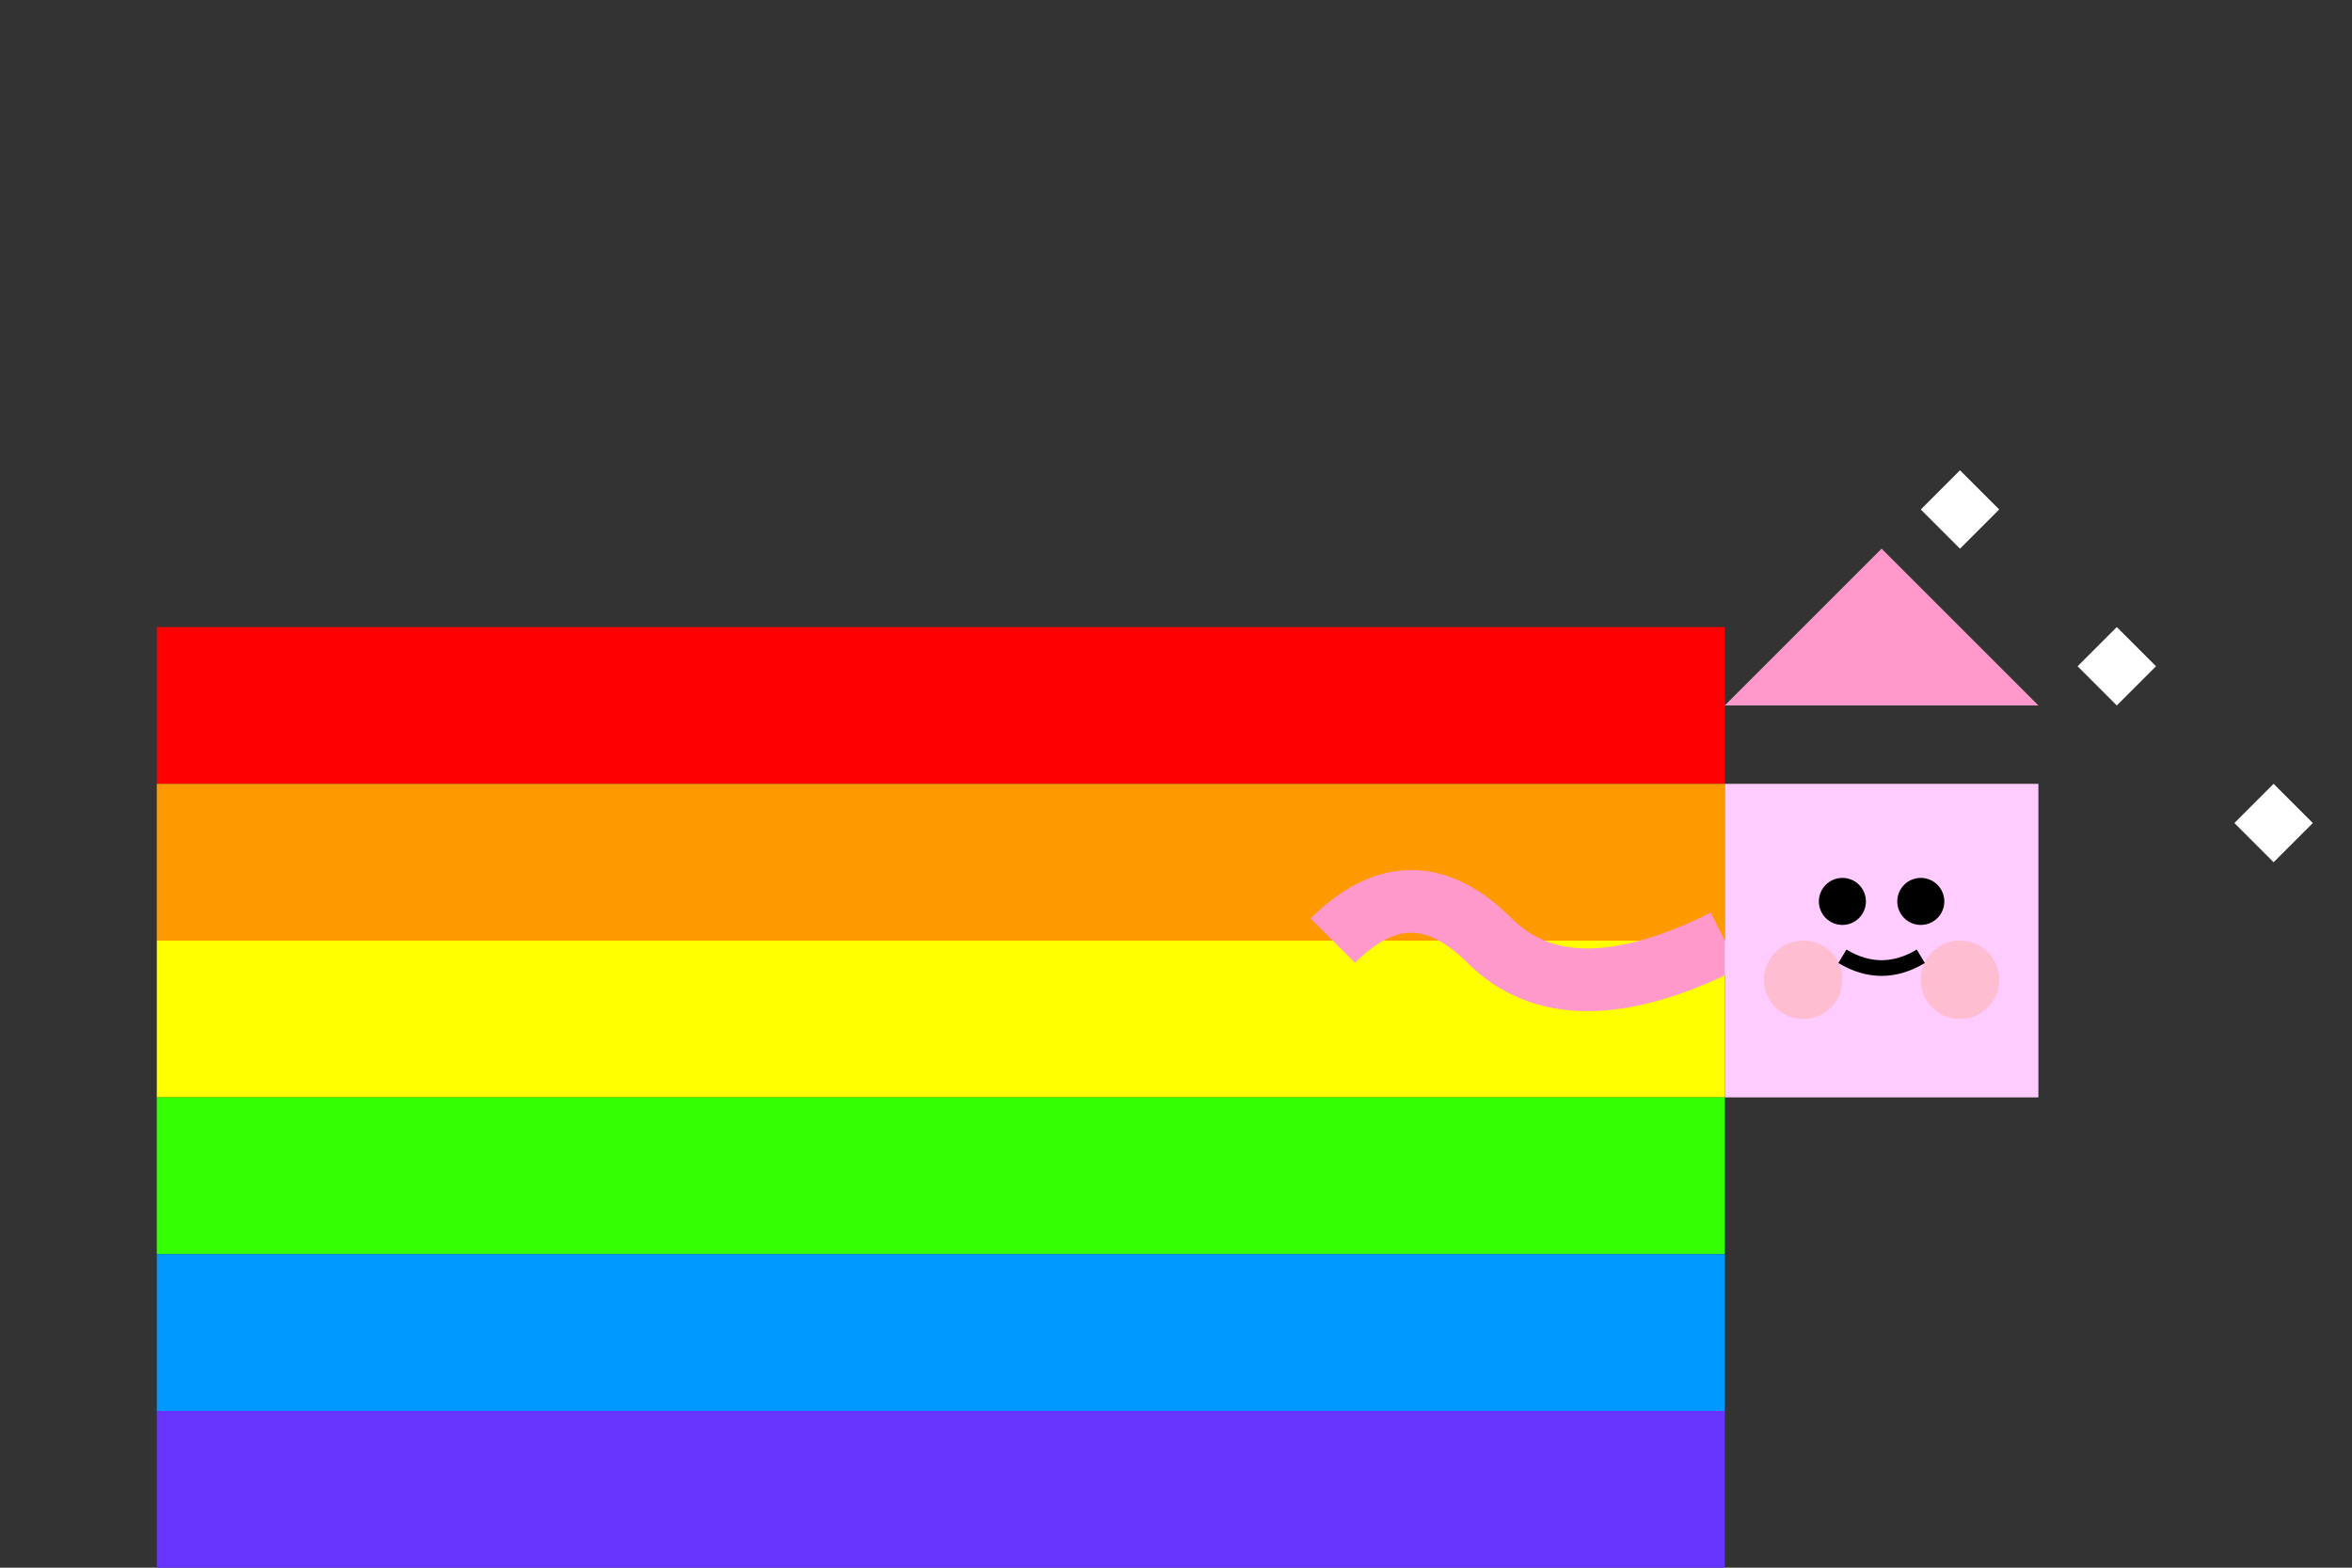 <?xml version="1.0" encoding="UTF-8"?>
<svg width="300" height="200" viewBox="0 0 300 200" xmlns="http://www.w3.org/2000/svg">
  <rect x="0" y="0" width="300" height="200" fill="#333333" stroke="none"/>
  <style>
    @keyframes float {
      0% { transform: translateY(0); }
      50% { transform: translateY(-10px); }
      100% { transform: translateY(0); }
    }
    @keyframes rainbow {
      0% { transform: translateX(0); }
      100% { transform: translateX(-20px); }
    }
    @keyframes sparkle {
      0% { opacity: 0; }
      50% { opacity: 1; }
      100% { opacity: 0; }
    }
    @keyframes tail-wave {
      0% { transform: rotate(0deg); }
      50% { transform: rotate(-10deg); }
      100% { transform: rotate(0deg); }
    }
    .cat-body { animation: float 3s ease-in-out infinite; }
    .rainbow { animation: rainbow 0.5s linear infinite; }
    .sparkle { animation: sparkle 2s infinite; }
    .tail { animation: tail-wave 2s infinite; transform-origin: 220 120; }
    .cat-face { fill: #ffccff; }
    .cat-ear { fill: #ff99cc; }
    .blush { fill: #ffb3b3; opacity: 0.6; }
    .rainbow-1 { fill: #ff0000; }
    .rainbow-2 { fill: #ff9900; }
    .rainbow-3 { fill: #ffff00; }
    .rainbow-4 { fill: #33ff00; }
    .rainbow-5 { fill: #0099ff; }
    .rainbow-6 { fill: #6633ff; }
  </style>

  <g class="rainbow">
    <rect class="rainbow-1" x="20" y="80" width="200" height="20"/>
    <rect class="rainbow-2" x="20" y="100" width="200" height="20"/>
    <rect class="rainbow-3" x="20" y="120" width="200" height="20"/>
    <rect class="rainbow-4" x="20" y="140" width="200" height="20"/>
    <rect class="rainbow-5" x="20" y="160" width="200" height="20"/>
    <rect class="rainbow-6" x="20" y="180" width="200" height="20"/>
  </g>

  <g class="cat-body">
    <path class="tail" d="M220,120 q-20,10 -30,0 t-20,0" stroke="#ff99cc" stroke-width="8" fill="none"/>
    <path class="cat-face" d="M220,100 h40 v40 h-40 Z"/>
    <path class="cat-ear" d="M220,90 l20,-20 l20,20"/>
    <circle class="blush" cx="230" cy="125" r="5"/>
    <circle class="blush" cx="250" cy="125" r="5"/>
    <circle cx="235" cy="115" r="3" fill="black"/>
    <circle cx="245" cy="115" r="3" fill="black"/>
    <path d="M235,122 q5,3 10,0" fill="none" stroke="black" stroke-width="2"/>
  </g>

  <!-- Sparkles -->
  <g class="sparkle" style="animation-delay: 0s">
    <path d="M270,90 l5,-5 l-5,-5 l-5,5 z" fill="#fff"/>
  </g>
  <g class="sparkle" style="animation-delay: 0.5s">
    <path d="M250,70 l5,-5 l-5,-5 l-5,5 z" fill="#fff"/>
  </g>
  <g class="sparkle" style="animation-delay: 1s">
    <path d="M290,110 l5,-5 l-5,-5 l-5,5 z" fill="#fff"/>
  </g>
</svg>
